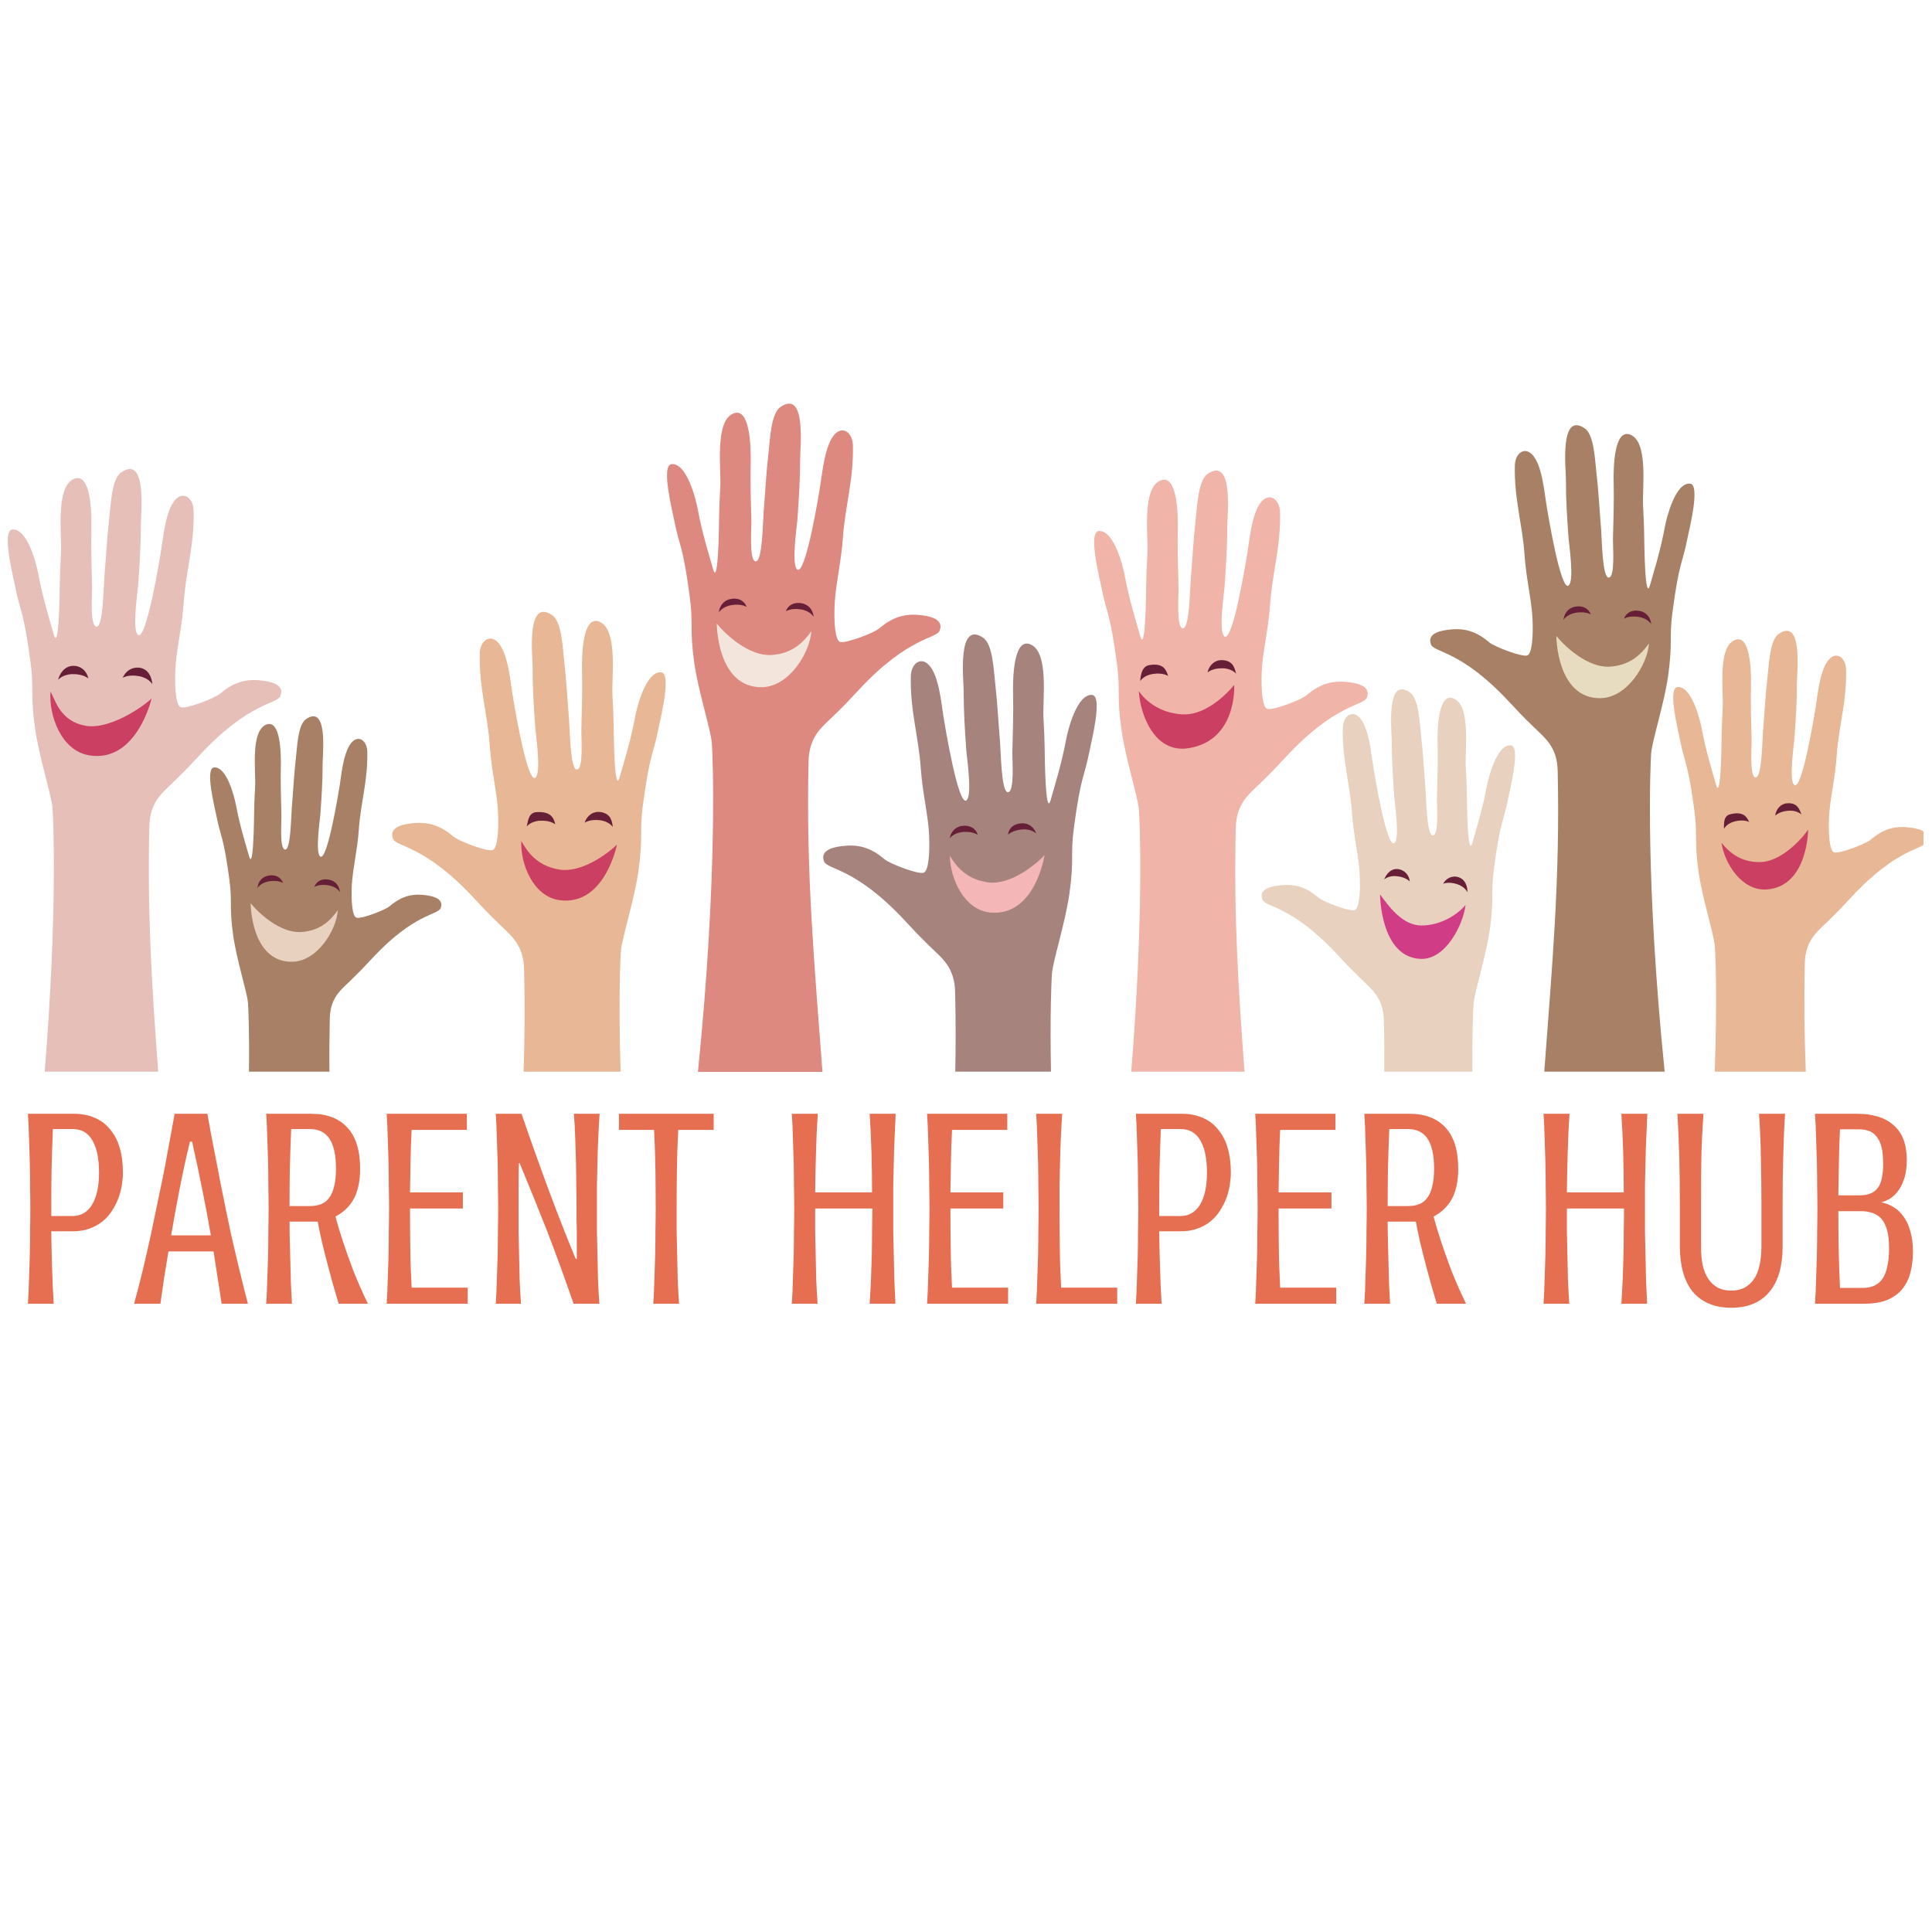 <svg xmlns="http://www.w3.org/2000/svg" xmlns:xlink="http://www.w3.org/1999/xlink" width="150" zoomAndPan="magnify" viewBox="0 0 112.5 112.5" height="150" preserveAspectRatio="xMidYMid meet" version="1.0"><defs><g/><clipPath id="a0108d8aaf"><path d="M 12 41 L 26 41 L 26 62.402 L 12 62.402 Z M 12 41 " clip-rule="nonzero"/></clipPath><clipPath id="bf4ff9673e"><path d="M 22 35 L 39 35 L 39 62.402 L 22 62.402 Z M 22 35 " clip-rule="nonzero"/></clipPath><clipPath id="6b76e296e0"><path d="M 47 36 L 64 36 L 64 62.402 L 47 62.402 Z M 47 36 " clip-rule="nonzero"/></clipPath><clipPath id="070ce2d8f2"><path d="M 73 40 L 89 40 L 89 62.402 L 73 62.402 Z M 73 40 " clip-rule="nonzero"/></clipPath><clipPath id="6d12f76413"><path d="M 97 36 L 112.004 36 L 112.004 62.402 L 97 62.402 Z M 97 36 " clip-rule="nonzero"/></clipPath><clipPath id="942bb44bde"><path d="M 0 27 L 17 27 L 17 62.402 L 0 62.402 Z M 0 27 " clip-rule="nonzero"/></clipPath><clipPath id="4e97c9fb2c"><path d="M 38 23 L 55 23 L 55 62.402 L 38 62.402 Z M 38 23 " clip-rule="nonzero"/></clipPath><clipPath id="0ea4fb810e"><path d="M 63 27 L 80 27 L 80 62.402 L 63 62.402 Z M 63 27 " clip-rule="nonzero"/></clipPath><clipPath id="890fd4cc8f"><path d="M 83 24 L 99 24 L 99 62.402 L 83 62.402 Z M 83 24 " clip-rule="nonzero"/></clipPath></defs><g clip-path="url(#a0108d8aaf)"><path fill="#a78066" d="M 13.359 51.234 C 13.539 52.598 13.336 52.746 13.578 54.461 C 13.773 55.879 14.391 57.773 14.441 58.406 C 14.461 58.684 14.527 60.066 14.496 62.418 L 19.184 62.418 C 19.172 61.414 19.18 60.383 19.203 59.316 C 19.23 58.098 19.828 57.664 20.43 57.078 C 20.98 56.543 21.141 56.375 21.66 55.816 C 24.141 53.141 25.504 53.309 25.664 52.867 C 25.879 52.266 25.055 52.156 24.66 52.113 C 23.852 52.031 23.27 52.273 22.676 52.777 C 22.422 52.996 21.027 53.527 20.758 53.438 C 20.512 53.359 20.445 52.508 20.484 51.578 C 20.527 50.648 20.809 49.523 20.895 48.301 C 21 46.742 21.43 45.441 21.387 43.754 C 21.367 43.051 20.75 42.688 20.324 43.449 C 19.996 44.035 19.898 44.938 19.789 45.684 C 19.711 46.188 19.051 50.211 18.641 49.871 C 18.348 49.621 18.633 47.746 18.656 47.402 C 18.727 46.383 18.785 45.52 18.785 44.496 C 18.785 43.918 19.117 40.996 17.824 41.871 C 17.344 42.195 17.309 43.469 17.223 44.207 C 17.117 45.141 17.094 45.781 16.992 47.027 C 16.949 47.555 16.934 49.465 16.609 49.473 C 16.266 49.477 16.395 47.852 16.387 47.535 C 16.363 46.52 16.332 45.543 16.352 44.672 C 16.375 43.816 16.32 41.887 15.52 42.188 C 14.562 42.547 14.91 44.938 14.855 45.82 C 14.781 47.082 14.805 47.637 14.77 48.574 C 14.746 49.141 14.684 50.504 14.5 49.848 C 14.34 49.277 13.961 48.078 13.746 46.906 C 13.648 46.383 13.203 44.637 12.469 44.688 C 11.914 44.723 12.512 47.039 12.605 47.523 C 12.832 48.707 13.016 48.641 13.359 51.234 Z M 13.359 51.234 " fill-opacity="1" fill-rule="nonzero"/></g><g clip-path="url(#bf4ff9673e)"><path fill="#e8b795" d="M 27.613 52.312 C 28.23 52.977 28.418 53.176 29.066 53.805 C 29.781 54.5 30.484 55.012 30.52 56.453 C 30.57 58.543 30.551 60.508 30.488 62.418 L 36.137 62.418 C 36.008 58.234 36.121 55.789 36.156 55.379 C 36.215 54.629 36.941 52.391 37.176 50.711 C 37.461 48.68 37.223 48.508 37.434 46.895 C 37.84 43.824 38.055 43.902 38.324 42.504 C 38.434 41.934 39.145 39.188 38.488 39.148 C 37.617 39.09 37.09 41.152 36.977 41.773 C 36.723 43.16 36.273 44.578 36.086 45.25 C 35.867 46.031 35.789 44.418 35.766 43.75 C 35.723 42.641 35.75 41.98 35.664 40.488 C 35.602 39.445 36.012 36.617 34.879 36.191 C 33.93 35.84 33.867 38.117 33.891 39.129 C 33.918 40.164 33.879 41.316 33.852 42.52 C 33.84 42.891 33.992 44.816 33.59 44.809 C 33.203 44.805 33.188 42.543 33.137 41.918 C 33.016 40.441 32.988 39.688 32.859 38.582 C 32.762 37.707 32.719 36.203 32.152 35.82 C 30.621 34.781 31.016 38.238 31.016 38.922 C 31.012 40.133 31.086 41.152 31.168 42.363 C 31.195 42.77 31.531 44.988 31.184 45.281 C 30.699 45.684 29.918 40.922 29.828 40.324 C 29.695 39.445 29.582 38.379 29.195 37.684 C 28.691 36.785 27.961 37.211 27.938 38.047 C 27.887 40.039 28.395 41.578 28.52 43.426 C 28.617 44.867 28.953 46.199 29 47.297 C 29.051 48.398 28.969 49.406 28.684 49.5 C 28.363 49.605 26.715 48.977 26.41 48.719 C 25.711 48.125 25.02 47.836 24.062 47.934 C 23.598 47.98 22.621 48.113 22.879 48.824 C 23.066 49.348 24.68 49.148 27.613 52.312 Z M 27.613 52.312 " fill-opacity="1" fill-rule="nonzero"/></g><g clip-path="url(#6b76e296e0)"><path fill="#a6837d" d="M 52.711 53.629 C 53.328 54.293 53.516 54.496 54.164 55.125 C 54.879 55.82 55.586 56.332 55.617 57.77 C 55.656 59.387 55.656 60.922 55.625 62.418 L 61.199 62.418 C 61.133 59.039 61.227 57.062 61.254 56.699 C 61.312 55.945 62.039 53.707 62.273 52.027 C 62.559 50 62.32 49.824 62.531 48.215 C 62.938 45.141 63.152 45.223 63.422 43.82 C 63.531 43.25 64.242 40.508 63.586 40.465 C 62.715 40.41 62.188 42.473 62.074 43.094 C 61.82 44.477 61.371 45.895 61.184 46.57 C 60.965 47.352 60.891 45.738 60.863 45.066 C 60.82 43.957 60.852 43.297 60.762 41.809 C 60.699 40.762 61.109 37.934 59.977 37.512 C 59.031 37.156 58.965 39.438 58.992 40.449 C 59.016 41.48 58.98 42.633 58.949 43.84 C 58.941 44.211 59.09 46.137 58.688 46.129 C 58.305 46.121 58.285 43.859 58.234 43.238 C 58.113 41.762 58.086 41.008 57.961 39.902 C 57.859 39.027 57.816 37.523 57.25 37.137 C 55.719 36.102 56.113 39.559 56.113 40.238 C 56.113 41.449 56.184 42.473 56.266 43.68 C 56.293 44.086 56.633 46.305 56.281 46.598 C 55.801 47.004 55.02 42.242 54.926 41.645 C 54.793 40.762 54.68 39.695 54.293 39.004 C 53.789 38.105 53.059 38.531 53.039 39.367 C 52.984 41.359 53.492 42.898 53.617 44.742 C 53.719 46.188 54.055 47.52 54.102 48.617 C 54.148 49.719 54.07 50.723 53.781 50.82 C 53.465 50.926 51.812 50.297 51.508 50.035 C 50.809 49.441 50.121 49.156 49.16 49.254 C 48.699 49.301 47.719 49.43 47.977 50.145 C 48.168 50.668 49.777 50.465 52.711 53.629 Z M 52.711 53.629 " fill-opacity="1" fill-rule="nonzero"/></g><g clip-path="url(#070ce2d8f2)"><path fill="#e9d1c0" d="M 77.891 55.602 C 78.461 56.215 78.633 56.402 79.238 56.984 C 79.898 57.629 80.551 58.105 80.582 59.438 C 80.609 60.461 80.613 61.449 80.605 62.418 L 85.738 62.418 C 85.719 60.094 85.785 58.73 85.805 58.445 C 85.859 57.746 86.535 55.672 86.754 54.117 C 87.016 52.234 86.797 52.074 86.992 50.582 C 87.367 47.734 87.566 47.809 87.816 46.512 C 87.918 45.98 88.574 43.438 87.969 43.398 C 87.16 43.348 86.672 45.262 86.566 45.836 C 86.332 47.117 85.914 48.434 85.742 49.059 C 85.539 49.781 85.469 48.285 85.445 47.664 C 85.406 46.637 85.434 46.027 85.352 44.645 C 85.293 43.676 85.672 41.055 84.625 40.664 C 83.746 40.332 83.688 42.445 83.711 43.387 C 83.734 44.344 83.699 45.41 83.672 46.527 C 83.664 46.871 83.805 48.656 83.43 48.648 C 83.074 48.645 83.055 46.547 83.008 45.969 C 82.898 44.602 82.871 43.902 82.754 42.879 C 82.66 42.066 82.621 40.672 82.094 40.316 C 80.68 39.355 81.043 42.559 81.043 43.191 C 81.039 44.312 81.109 45.262 81.184 46.379 C 81.211 46.758 81.523 48.812 81.199 49.086 C 80.75 49.461 80.027 45.047 79.945 44.492 C 79.82 43.676 79.715 42.688 79.355 42.047 C 78.891 41.211 78.211 41.605 78.191 42.379 C 78.145 44.227 78.613 45.652 78.73 47.363 C 78.82 48.703 79.133 49.938 79.176 50.953 C 79.223 51.977 79.148 52.906 78.883 52.996 C 78.586 53.094 77.059 52.512 76.777 52.273 C 76.125 51.719 75.488 51.453 74.598 51.547 C 74.168 51.59 73.262 51.711 73.504 52.371 C 73.676 52.855 75.168 52.668 77.891 55.602 Z M 77.891 55.602 " fill-opacity="1" fill-rule="nonzero"/></g><g clip-path="url(#6d12f76413)"><path fill="#e8b795" d="M 98.664 47.211 C 98.863 48.707 98.641 48.867 98.906 50.754 C 99.125 52.316 99.801 54.398 99.855 55.098 C 99.887 55.504 100.004 58.055 99.848 62.418 L 105.152 62.418 C 105.07 60.395 105.043 58.324 105.094 56.098 C 105.125 54.758 105.781 54.281 106.445 53.637 C 107.051 53.047 107.223 52.863 107.797 52.246 C 110.527 49.305 112.023 49.488 112.199 49.004 C 112.438 48.34 111.531 48.219 111.098 48.176 C 110.207 48.082 109.566 48.352 108.914 48.906 C 108.633 49.145 107.098 49.73 106.801 49.633 C 106.535 49.543 106.461 48.609 106.504 47.586 C 106.551 46.562 106.863 45.324 106.953 43.98 C 107.07 42.266 107.543 40.836 107.496 38.98 C 107.473 38.203 106.793 37.809 106.328 38.645 C 105.969 39.289 105.859 40.281 105.738 41.102 C 105.652 41.656 104.926 46.082 104.477 45.707 C 104.152 45.434 104.465 43.371 104.492 42.992 C 104.566 41.871 104.637 40.922 104.633 39.793 C 104.633 39.16 105 35.945 103.578 36.91 C 103.051 37.266 103.012 38.668 102.918 39.48 C 102.797 40.508 102.773 41.207 102.66 42.582 C 102.613 43.16 102.598 45.262 102.238 45.27 C 101.863 45.277 102.004 43.488 101.996 43.141 C 101.969 42.02 101.934 40.949 101.957 39.988 C 101.98 39.047 101.922 36.93 101.043 37.258 C 99.988 37.652 100.371 40.281 100.312 41.254 C 100.23 42.637 100.258 43.25 100.219 44.281 C 100.195 44.906 100.125 46.406 99.922 45.68 C 99.746 45.055 99.328 43.734 99.094 42.445 C 98.988 41.871 98.496 39.953 97.688 40.004 C 97.078 40.043 97.734 42.594 97.836 43.125 C 98.09 44.43 98.289 44.352 98.664 47.211 Z M 98.664 47.211 " fill-opacity="1" fill-rule="nonzero"/></g><g clip-path="url(#942bb44bde)"><path fill="#e6bfb9" d="M 1.781 38.578 C 1.992 40.188 1.754 40.363 2.039 42.395 C 2.273 44.074 3 46.312 3.059 47.062 C 3.109 47.695 3.352 53.184 2.602 62.418 L 9.215 62.418 C 8.855 57.672 8.574 53.301 8.695 48.137 C 8.727 46.695 9.434 46.184 10.148 45.488 C 10.797 44.859 10.984 44.66 11.602 43.996 C 14.535 40.832 16.145 41.031 16.336 40.508 C 16.594 39.797 15.613 39.664 15.152 39.617 C 14.191 39.52 13.504 39.809 12.805 40.402 C 12.5 40.66 10.852 41.293 10.531 41.184 C 10.242 41.09 10.164 40.082 10.211 38.98 C 10.262 37.883 10.594 36.551 10.695 35.109 C 10.82 33.262 11.328 31.723 11.273 29.73 C 11.254 28.895 10.523 28.469 10.02 29.367 C 9.633 30.062 9.52 31.129 9.387 32.008 C 9.293 32.605 8.512 37.371 8.031 36.965 C 7.68 36.672 8.02 34.453 8.047 34.047 C 8.129 32.836 8.199 31.816 8.199 30.605 C 8.195 29.922 8.594 26.469 7.062 27.504 C 6.496 27.887 6.453 29.391 6.352 30.266 C 6.227 31.371 6.199 32.125 6.078 33.602 C 6.027 34.227 6.008 36.488 5.625 36.492 C 5.219 36.5 5.371 34.574 5.363 34.203 C 5.332 33 5.297 31.848 5.32 30.812 C 5.348 29.801 5.281 27.523 4.336 27.875 C 3.203 28.301 3.613 31.129 3.551 32.176 C 3.461 33.664 3.492 34.324 3.449 35.434 C 3.422 36.102 3.348 37.715 3.129 36.938 C 2.941 36.262 2.492 34.844 2.238 33.457 C 2.125 32.84 1.598 30.773 0.727 30.832 C 0.07 30.871 0.781 33.617 0.891 34.188 C 1.16 35.59 1.375 35.508 1.781 38.578 Z M 1.781 38.578 " fill-opacity="1" fill-rule="nonzero"/></g><g clip-path="url(#4e97c9fb2c)"><path fill="#dd8980" d="M 40.168 34.773 C 40.379 36.383 40.145 36.559 40.426 38.586 C 40.664 40.266 41.391 42.504 41.449 43.258 C 41.504 43.973 41.809 50.895 40.641 62.414 L 47.891 62.414 C 47.422 56.094 46.93 50.84 47.082 44.332 C 47.117 42.891 47.82 42.379 48.535 41.684 C 49.188 41.055 49.375 40.852 49.988 40.191 C 52.926 37.023 54.535 37.227 54.723 36.703 C 54.98 35.992 54.004 35.859 53.539 35.812 C 52.582 35.715 51.891 36 51.191 36.598 C 50.887 36.855 49.238 37.484 48.918 37.379 C 48.633 37.285 48.551 36.277 48.602 35.176 C 48.648 34.078 48.984 32.746 49.082 31.305 C 49.211 29.457 49.715 27.918 49.664 25.926 C 49.641 25.09 48.91 24.664 48.41 25.562 C 48.023 26.258 47.906 27.32 47.773 28.203 C 47.684 28.801 46.902 33.562 46.418 33.156 C 46.07 32.863 46.406 30.645 46.434 30.238 C 46.516 29.031 46.59 28.012 46.59 26.801 C 46.586 26.117 46.98 22.66 45.453 23.695 C 44.883 24.082 44.84 25.586 44.742 26.461 C 44.613 27.566 44.586 28.32 44.469 29.797 C 44.418 30.418 44.398 32.68 44.012 32.688 C 43.609 32.695 43.762 30.77 43.754 30.398 C 43.723 29.191 43.684 28.043 43.711 27.008 C 43.734 25.996 43.672 23.715 42.723 24.07 C 41.594 24.492 42.004 27.324 41.941 28.367 C 41.852 29.859 41.883 30.52 41.84 31.625 C 41.812 32.297 41.738 33.91 41.52 33.129 C 41.328 32.457 40.883 31.035 40.629 29.652 C 40.516 29.031 39.984 26.969 39.117 27.023 C 38.461 27.066 39.168 29.809 39.277 30.379 C 39.547 31.781 39.766 31.703 40.168 34.773 Z M 40.168 34.773 " fill-opacity="1" fill-rule="nonzero"/></g><g clip-path="url(#0ea4fb810e)"><path fill="#f0b4a9" d="M 65.043 38.672 C 65.254 40.281 65.016 40.457 65.301 42.484 C 65.535 44.164 66.262 46.402 66.32 47.156 C 66.371 47.785 66.613 53.238 65.871 62.418 L 72.469 62.418 C 72.117 57.711 71.836 53.359 71.957 48.23 C 71.988 46.789 72.695 46.277 73.41 45.582 C 74.059 44.953 74.246 44.75 74.863 44.09 C 77.797 40.922 79.406 41.125 79.598 40.602 C 79.855 39.891 78.879 39.758 78.414 39.711 C 77.453 39.613 76.766 39.898 76.066 40.496 C 75.762 40.754 74.113 41.383 73.793 41.277 C 73.504 41.184 73.426 40.176 73.473 39.074 C 73.523 37.977 73.855 36.645 73.957 35.203 C 74.082 33.355 74.59 31.816 74.535 29.824 C 74.516 28.988 73.785 28.562 73.281 29.461 C 72.895 30.156 72.781 31.219 72.648 32.102 C 72.559 32.699 71.777 37.461 71.293 37.055 C 70.941 36.762 71.281 34.543 71.309 34.137 C 71.391 32.93 71.465 31.91 71.461 30.699 C 71.461 30.016 71.855 26.559 70.324 27.594 C 69.758 27.98 69.715 29.484 69.613 30.359 C 69.488 31.465 69.461 32.219 69.34 33.695 C 69.289 34.316 69.27 36.578 68.887 36.586 C 68.484 36.594 68.633 34.668 68.625 34.297 C 68.598 33.09 68.559 31.941 68.582 30.906 C 68.609 29.895 68.543 27.613 67.598 27.969 C 66.465 28.391 66.875 31.223 66.812 32.266 C 66.723 33.758 66.754 34.418 66.711 35.523 C 66.688 36.195 66.609 37.809 66.391 37.027 C 66.203 36.355 65.754 34.934 65.5 33.551 C 65.387 32.93 64.859 30.867 63.988 30.922 C 63.332 30.965 64.043 33.707 64.152 34.277 C 64.422 35.68 64.637 35.598 65.043 38.672 Z M 65.043 38.672 " fill-opacity="1" fill-rule="nonzero"/></g><g clip-path="url(#890fd4cc8f)"><path fill="#a78066" d="M 87.895 40.887 C 88.492 41.527 88.672 41.719 89.301 42.328 C 89.992 43 90.672 43.496 90.703 44.887 C 90.852 51.195 90.375 56.285 89.922 62.418 L 96.934 62.418 C 95.801 51.25 96.094 44.543 96.148 43.848 C 96.207 43.125 96.91 40.961 97.137 39.336 C 97.41 37.375 97.184 37.207 97.387 35.652 C 97.777 32.68 97.988 32.758 98.246 31.406 C 98.355 30.852 99.039 28.203 98.402 28.16 C 97.562 28.105 97.051 30.102 96.941 30.699 C 96.699 32.039 96.266 33.41 96.082 34.062 C 95.871 34.816 95.797 33.258 95.773 32.609 C 95.73 31.539 95.762 30.898 95.676 29.461 C 95.613 28.449 96.012 25.715 94.918 25.305 C 94 24.965 93.938 27.168 93.965 28.145 C 93.988 29.145 93.953 30.258 93.922 31.422 C 93.914 31.781 94.062 33.641 93.672 33.633 C 93.301 33.629 93.281 31.441 93.234 30.84 C 93.117 29.414 93.09 28.684 92.969 27.617 C 92.871 26.77 92.828 25.316 92.281 24.945 C 90.801 23.945 91.184 27.285 91.184 27.945 C 91.18 29.113 91.25 30.102 91.332 31.27 C 91.355 31.66 91.684 33.805 91.344 34.09 C 90.879 34.48 90.125 29.879 90.035 29.301 C 89.906 28.449 89.797 27.418 89.422 26.75 C 88.938 25.879 88.23 26.289 88.211 27.098 C 88.16 29.023 88.648 30.512 88.773 32.297 C 88.867 33.691 89.191 34.977 89.238 36.039 C 89.285 37.105 89.207 38.074 88.93 38.168 C 88.621 38.27 87.027 37.66 86.734 37.414 C 86.055 36.836 85.391 36.559 84.465 36.656 C 84.016 36.699 83.07 36.828 83.32 37.516 C 83.504 38.02 85.059 37.828 87.895 40.887 Z M 87.895 40.887 " fill-opacity="1" fill-rule="nonzero"/></g><path fill="#661f37" d="M 19.125 51.551 C 18.562 51.457 18.301 51.656 18.301 51.648 C 18.422 51.312 18.75 51.141 19.16 51.223 C 19.574 51.301 19.762 51.625 19.793 51.941 C 19.793 51.945 19.621 51.637 19.125 51.551 Z M 19.125 51.551 " fill-opacity="1" fill-rule="nonzero"/><path fill="#661f37" d="M 15.66 51.32 C 16.223 51.227 16.484 51.422 16.48 51.418 C 16.363 51.082 16.035 50.906 15.621 50.988 C 15.211 51.07 15.02 51.395 14.992 51.711 C 14.992 51.715 15.16 51.406 15.66 51.32 Z M 15.66 51.32 " fill-opacity="1" fill-rule="nonzero"/><path fill="#e9d1c0" d="M 16.996 56.004 C 18.469 55.996 19.59 54.172 19.672 53 C 19.328 53.473 18.738 54.215 17.496 54.273 C 16.355 54.328 15.117 53.242 14.594 52.59 C 14.594 52.59 14.598 56.012 16.996 56.004 Z M 16.996 56.004 " fill-opacity="1" fill-rule="nonzero"/><path fill="#661f37" d="M 81.332 51.02 C 81.895 51.078 82.09 51.336 82.09 51.328 C 82.066 50.977 81.789 50.637 81.379 50.605 C 80.965 50.574 80.711 50.922 80.598 51.215 C 80.594 51.219 80.84 50.969 81.332 51.02 Z M 81.332 51.02 " fill-opacity="1" fill-rule="nonzero"/><path fill="#661f37" d="M 84.848 51.484 C 84.312 51.312 84.027 51.469 84.031 51.465 C 84.195 51.152 84.559 50.949 84.949 51.086 C 85.34 51.223 85.461 51.645 85.445 51.957 C 85.445 51.961 85.32 51.637 84.848 51.484 Z M 84.848 51.484 " fill-opacity="1" fill-rule="nonzero"/><path fill="#d03d86" d="M 82.727 55.836 C 84.176 55.895 85.207 53.844 85.34 52.691 C 84.98 53.145 84.004 53.887 82.781 53.891 C 81.652 53.898 80.844 52.742 80.359 52.078 C 80.359 52.078 80.367 55.746 82.727 55.836 Z M 82.727 55.836 " fill-opacity="1" fill-rule="nonzero"/><path fill="#661f37" d="M 71.191 38.914 C 70.57 38.902 70.316 39.164 70.316 39.156 C 70.391 38.77 70.715 38.418 71.172 38.438 C 71.797 38.469 71.891 38.887 71.977 39.227 C 71.977 39.23 71.742 38.926 71.191 38.914 Z M 71.191 38.914 " fill-opacity="1" fill-rule="nonzero"/><path fill="#661f37" d="M 67.125 39.246 C 67.742 39.148 68.027 39.371 68.023 39.363 C 67.898 38.992 67.75 38.598 66.934 38.727 C 66.48 38.801 66.426 39.316 66.391 39.66 C 66.391 39.664 66.582 39.328 67.125 39.246 Z M 67.125 39.246 " fill-opacity="1" fill-rule="nonzero"/><path fill="#cb4062" d="M 69.215 43.566 C 67.18 43.891 66.387 41.531 66.312 40.25 C 66.684 40.773 67.484 41.512 68.836 41.598 C 70.082 41.676 71.285 40.59 71.867 39.887 C 71.867 39.887 72.062 43.109 69.215 43.566 Z M 69.215 43.566 " fill-opacity="1" fill-rule="nonzero"/><path fill="#661f37" d="M 59.535 48.297 C 58.918 48.344 58.695 48.617 58.695 48.609 C 58.734 48.227 59.031 47.961 59.484 47.941 C 59.938 47.918 60.223 48.207 60.336 48.535 C 60.336 48.539 60.078 48.258 59.535 48.297 Z M 59.535 48.297 " fill-opacity="1" fill-rule="nonzero"/><path fill="#661f37" d="M 56.055 48.449 C 56.668 48.391 56.938 48.625 56.934 48.617 C 56.832 48.246 56.492 48.035 56.039 48.09 C 55.59 48.145 55.359 48.48 55.301 48.816 C 55.301 48.824 55.512 48.5 56.055 48.449 Z M 56.055 48.449 " fill-opacity="1" fill-rule="nonzero"/><path fill="#f4b6b7" d="M 57.711 53.141 C 56.121 53.02 55.316 51.105 55.312 49.836 C 55.648 50.375 56.23 51.219 57.562 51.383 C 58.789 51.531 60.207 50.453 60.824 49.793 C 60.824 49.793 60.293 53.336 57.711 53.141 Z M 57.711 53.141 " fill-opacity="1" fill-rule="nonzero"/><path fill="#661f37" d="M 46.652 35.488 C 46.043 35.387 45.758 35.602 45.758 35.594 C 45.891 35.23 46.246 35.043 46.691 35.129 C 47.137 35.219 47.344 35.57 47.379 35.914 C 47.379 35.918 47.191 35.582 46.652 35.488 Z M 46.652 35.488 " fill-opacity="1" fill-rule="nonzero"/><path fill="#661f37" d="M 42.586 35.238 C 43.195 35.133 43.48 35.348 43.48 35.344 C 43.348 34.977 42.992 34.789 42.547 34.879 C 42.102 34.965 41.895 35.316 41.859 35.66 C 41.859 35.664 42.047 35.328 42.586 35.238 Z M 42.586 35.238 " fill-opacity="1" fill-rule="nonzero"/><path fill="#f3e5db" d="M 44.34 40.016 C 45.941 40.008 47.156 38.027 47.246 36.754 C 46.875 37.27 46.23 38.074 44.887 38.141 C 43.648 38.199 42.305 37.02 41.738 36.312 C 41.738 36.312 41.738 40.023 44.34 40.016 Z M 44.34 40.016 " fill-opacity="1" fill-rule="nonzero"/><path fill="#661f37" d="M 104.152 47.207 C 103.582 47.246 103.371 47.504 103.371 47.496 C 103.41 47.137 103.676 46.789 104.098 46.773 C 104.668 46.75 104.789 47.129 104.895 47.43 C 104.895 47.434 104.656 47.172 104.152 47.207 Z M 104.152 47.207 " fill-opacity="1" fill-rule="nonzero"/><path fill="#661f37" d="M 101.023 47.828 C 101.578 47.691 101.855 47.871 101.852 47.867 C 101.711 47.539 101.488 47.23 100.754 47.414 C 100.348 47.516 100.391 47.945 100.383 48.266 C 100.383 48.27 100.531 47.949 101.023 47.828 Z M 101.023 47.828 " fill-opacity="1" fill-rule="nonzero"/><path fill="#cb4062" d="M 102.875 51.793 C 101.402 51.891 100.41 50.242 100.242 49.078 C 100.621 49.527 101.266 50.227 102.508 50.199 C 103.652 50.172 104.812 48.996 105.289 48.309 C 105.289 48.309 105.273 51.629 102.875 51.793 Z M 102.875 51.793 " fill-opacity="1" fill-rule="nonzero"/><path fill="#661f37" d="M 8.105 39.375 C 7.457 39.25 7.148 39.473 7.148 39.469 C 7.297 39.078 7.723 38.793 8.195 38.895 C 8.672 39 8.844 39.477 8.871 39.844 C 8.871 39.848 8.68 39.484 8.105 39.375 Z M 8.105 39.375 " fill-opacity="1" fill-rule="nonzero"/><path fill="#661f37" d="M 4.219 39.254 C 4.879 39.242 5.145 39.516 5.145 39.508 C 5.066 39.102 4.723 38.75 4.238 38.773 C 3.75 38.793 3.473 39.227 3.383 39.586 C 3.383 39.59 3.633 39.266 4.219 39.254 Z M 4.219 39.254 " fill-opacity="1" fill-rule="nonzero"/><path fill="#cb4062" d="M 5.223 43.988 C 3.535 43.727 2.836 41.617 2.941 40.262 C 3.254 40.863 3.535 41.973 4.941 42.254 C 6.242 42.516 8.117 41.328 8.828 40.672 C 8.828 40.672 7.965 44.414 5.223 43.988 Z M 5.223 43.988 " fill-opacity="1" fill-rule="nonzero"/><path fill="#661f37" d="M 34.934 47.762 C 34.312 47.688 34.035 47.918 34.039 47.91 C 34.152 47.539 34.508 47.219 34.965 47.285 C 35.582 47.379 35.633 47.809 35.684 48.156 C 35.684 48.16 35.48 47.828 34.934 47.762 Z M 34.934 47.762 " fill-opacity="1" fill-rule="nonzero"/><path fill="#661f37" d="M 31.449 47.789 C 32.074 47.758 32.336 48.008 32.332 48 C 32.246 47.617 32.07 47.242 31.246 47.289 C 30.789 47.312 30.746 47.785 30.672 48.125 C 30.672 48.129 30.898 47.816 31.449 47.789 Z M 31.449 47.789 " fill-opacity="1" fill-rule="nonzero"/><path fill="#cb4062" d="M 32.621 52.422 C 31.02 52.227 30.293 50.254 30.355 48.969 C 30.668 49.527 31.215 50.41 32.555 50.633 C 33.789 50.84 35.273 49.816 35.926 49.18 C 35.926 49.18 35.227 52.738 32.621 52.422 Z M 32.621 52.422 " fill-opacity="1" fill-rule="nonzero"/><path fill="#661f37" d="M 95.438 35.926 C 94.84 35.824 94.559 36.035 94.562 36.027 C 94.691 35.672 95.039 35.488 95.477 35.574 C 95.914 35.66 96.117 36.004 96.148 36.34 C 96.148 36.344 95.965 36.016 95.438 35.926 Z M 95.438 35.926 " fill-opacity="1" fill-rule="nonzero"/><path fill="#661f37" d="M 91.754 35.68 C 92.352 35.578 92.633 35.789 92.629 35.781 C 92.504 35.422 92.152 35.242 91.715 35.328 C 91.277 35.414 91.078 35.758 91.043 36.094 C 91.043 36.098 91.227 35.77 91.754 35.68 Z M 91.754 35.68 " fill-opacity="1" fill-rule="nonzero"/><path fill="#e7dbc0" d="M 93.176 40.656 C 94.738 40.648 95.93 38.707 96.02 37.465 C 95.656 37.969 95.023 38.754 93.707 38.82 C 92.496 38.879 91.18 37.723 90.625 37.027 C 90.625 37.027 90.629 40.664 93.176 40.656 Z M 93.176 40.656 " fill-opacity="1" fill-rule="nonzero"/><g fill="#e76f51" fill-opacity="1"><g transform="translate(0.814, 75.917)"><g><path d="M 3.5 -11.062 C 3.945 -11.062 4.348 -10.984 4.703 -10.828 C 5.055 -10.68 5.352 -10.457 5.594 -10.156 C 5.844 -9.863 6.031 -9.504 6.156 -9.078 C 6.281 -8.66 6.344 -8.18 6.344 -7.641 C 6.344 -7.41 6.32 -7.164 6.281 -6.906 C 6.238 -6.645 6.172 -6.391 6.078 -6.141 C 5.984 -5.891 5.859 -5.645 5.703 -5.406 C 5.555 -5.176 5.375 -4.973 5.156 -4.797 C 4.938 -4.617 4.68 -4.477 4.391 -4.375 C 4.109 -4.27 3.785 -4.219 3.422 -4.219 L 2.172 -4.219 C 2.18 -3.531 2.195 -2.828 2.219 -2.109 C 2.238 -1.391 2.27 -0.688 2.312 0 L 0.812 0 C 0.844 -0.457 0.863 -0.926 0.875 -1.406 C 0.895 -1.883 0.91 -2.359 0.922 -2.828 C 0.93 -3.305 0.938 -3.773 0.938 -4.234 C 0.945 -4.691 0.953 -5.129 0.953 -5.547 C 0.953 -5.953 0.945 -6.383 0.938 -6.844 C 0.938 -7.301 0.93 -7.766 0.922 -8.234 C 0.91 -8.711 0.895 -9.191 0.875 -9.672 C 0.863 -10.148 0.844 -10.613 0.812 -11.062 Z M 2.266 -10.172 C 2.234 -9.367 2.207 -8.57 2.188 -7.781 C 2.176 -6.988 2.172 -6.242 2.172 -5.547 L 2.172 -5.109 L 3.422 -5.109 C 3.898 -5.109 4.273 -5.328 4.547 -5.766 C 4.816 -6.211 4.953 -6.836 4.953 -7.641 C 4.953 -8.461 4.82 -9.086 4.562 -9.516 C 4.312 -9.953 3.93 -10.172 3.422 -10.172 Z M 2.266 -10.172 "/></g></g></g><g fill="#e76f51" fill-opacity="1"><g transform="translate(7.763, 75.917)"><g><path d="M 5.141 0 C 5.066 -0.52 4.988 -1.031 4.906 -1.531 C 4.832 -2.031 4.754 -2.535 4.672 -3.047 L 2.047 -3.047 C 1.961 -2.535 1.879 -2.031 1.797 -1.531 C 1.723 -1.031 1.648 -0.52 1.578 0 L 0.047 0 C 0.223 -0.645 0.395 -1.312 0.562 -2 C 0.727 -2.695 0.883 -3.383 1.031 -4.062 C 1.176 -4.75 1.316 -5.426 1.453 -6.094 C 1.598 -6.758 1.727 -7.395 1.844 -8 C 1.957 -8.602 2.062 -9.164 2.156 -9.688 C 2.25 -10.207 2.332 -10.664 2.406 -11.062 L 4.312 -11.062 C 4.383 -10.664 4.469 -10.207 4.562 -9.688 C 4.664 -9.164 4.773 -8.602 4.891 -8 C 5.004 -7.395 5.129 -6.758 5.266 -6.094 C 5.398 -5.426 5.539 -4.75 5.688 -4.062 C 5.844 -3.383 6.004 -2.695 6.172 -2 C 6.336 -1.312 6.504 -0.645 6.672 0 Z M 3.297 -9.438 C 3.078 -8.531 2.879 -7.625 2.703 -6.719 C 2.523 -5.812 2.359 -4.898 2.203 -3.984 L 4.516 -3.984 C 4.359 -4.898 4.188 -5.812 4 -6.719 C 3.82 -7.625 3.629 -8.531 3.422 -9.438 Z M 3.297 -9.438 "/></g></g></g><g fill="#e76f51" fill-opacity="1"><g transform="translate(14.689, 75.917)"><g><path d="M 3.438 -11.062 C 4.344 -11.062 5.039 -10.797 5.531 -10.266 C 6.031 -9.734 6.281 -8.93 6.281 -7.859 C 6.281 -7.16 6.16 -6.582 5.922 -6.125 C 5.68 -5.676 5.32 -5.328 4.844 -5.078 C 4.969 -4.617 5.117 -4.117 5.297 -3.578 C 5.453 -3.109 5.645 -2.566 5.875 -1.953 C 6.113 -1.348 6.398 -0.695 6.734 0 L 5.031 0 C 4.789 -0.801 4.594 -1.5 4.438 -2.094 C 4.281 -2.688 4.156 -3.18 4.062 -3.578 C 3.957 -4.047 3.875 -4.445 3.812 -4.781 L 2.172 -4.781 C 2.172 -4.406 2.176 -4.016 2.188 -3.609 C 2.195 -3.211 2.207 -2.812 2.219 -2.406 C 2.227 -2.008 2.238 -1.602 2.25 -1.188 C 2.27 -0.781 2.289 -0.383 2.312 0 L 0.812 0 C 0.844 -0.457 0.863 -0.926 0.875 -1.406 C 0.895 -1.883 0.91 -2.359 0.922 -2.828 C 0.93 -3.305 0.938 -3.773 0.938 -4.234 C 0.945 -4.691 0.953 -5.129 0.953 -5.547 C 0.953 -5.953 0.945 -6.383 0.938 -6.844 C 0.938 -7.301 0.93 -7.766 0.922 -8.234 C 0.91 -8.711 0.895 -9.191 0.875 -9.672 C 0.863 -10.148 0.844 -10.613 0.812 -11.062 Z M 2.266 -10.172 C 2.234 -9.398 2.207 -8.629 2.188 -7.859 C 2.176 -7.086 2.172 -6.363 2.172 -5.688 L 3.359 -5.688 C 3.598 -5.688 3.812 -5.723 4 -5.797 C 4.188 -5.867 4.344 -5.988 4.469 -6.156 C 4.602 -6.332 4.703 -6.555 4.766 -6.828 C 4.836 -7.109 4.875 -7.453 4.875 -7.859 C 4.875 -8.672 4.742 -9.258 4.484 -9.625 C 4.234 -9.988 3.859 -10.172 3.359 -10.172 Z M 2.266 -10.172 "/></g></g></g><g fill="#e76f51" fill-opacity="1"><g transform="translate(21.703, 75.917)"><g><path d="M 5.484 -11.062 L 5.484 -10.125 L 2.266 -10.125 C 2.234 -9.508 2.211 -8.895 2.203 -8.281 C 2.191 -7.664 2.18 -7.066 2.172 -6.484 L 5.25 -6.484 L 5.25 -5.547 L 2.172 -5.547 C 2.172 -4.848 2.176 -4.102 2.188 -3.312 C 2.195 -2.52 2.223 -1.727 2.266 -0.938 L 5.531 -0.938 L 5.531 0 L 0.812 0 C 0.844 -0.457 0.863 -0.926 0.875 -1.406 C 0.895 -1.883 0.91 -2.359 0.922 -2.828 C 0.93 -3.305 0.938 -3.773 0.938 -4.234 C 0.945 -4.691 0.953 -5.129 0.953 -5.547 C 0.953 -5.953 0.945 -6.383 0.938 -6.844 C 0.938 -7.301 0.93 -7.766 0.922 -8.234 C 0.91 -8.711 0.895 -9.191 0.875 -9.672 C 0.863 -10.148 0.844 -10.613 0.812 -11.062 Z M 5.484 -11.062 "/></g></g></g><g fill="#e76f51" fill-opacity="1"><g transform="translate(28.056, 75.917)"><g><path d="M 6.859 -11.062 C 6.828 -10.613 6.801 -10.148 6.781 -9.672 C 6.758 -9.191 6.742 -8.711 6.734 -8.234 C 6.723 -7.766 6.711 -7.301 6.703 -6.844 C 6.703 -6.383 6.703 -5.953 6.703 -5.547 C 6.703 -5.129 6.703 -4.691 6.703 -4.234 C 6.711 -3.773 6.723 -3.305 6.734 -2.828 C 6.742 -2.359 6.754 -1.883 6.766 -1.406 C 6.785 -0.926 6.812 -0.457 6.844 0 L 5.344 0 C 5.07 -0.789 4.805 -1.539 4.547 -2.25 C 4.285 -2.969 4.023 -3.66 3.766 -4.328 C 3.504 -4.992 3.242 -5.645 2.984 -6.281 C 2.723 -6.926 2.461 -7.562 2.203 -8.188 L 2.156 -8.188 C 2.145 -7.719 2.141 -7.258 2.141 -6.812 C 2.141 -6.375 2.141 -5.953 2.141 -5.547 C 2.141 -5.129 2.141 -4.691 2.141 -4.234 C 2.148 -3.773 2.16 -3.305 2.172 -2.828 C 2.18 -2.359 2.191 -1.883 2.203 -1.406 C 2.223 -0.926 2.25 -0.457 2.281 0 L 0.812 0 C 0.844 -0.457 0.863 -0.926 0.875 -1.406 C 0.895 -1.883 0.91 -2.359 0.922 -2.828 C 0.93 -3.305 0.938 -3.773 0.938 -4.234 C 0.945 -4.691 0.953 -5.129 0.953 -5.547 C 0.953 -5.953 0.945 -6.383 0.938 -6.844 C 0.938 -7.301 0.93 -7.766 0.922 -8.234 C 0.91 -8.711 0.895 -9.191 0.875 -9.672 C 0.863 -10.148 0.844 -10.613 0.812 -11.062 L 2.312 -11.062 C 2.852 -9.488 3.383 -8 3.906 -6.594 C 4.426 -5.195 4.945 -3.867 5.469 -2.609 L 5.531 -2.609 C 5.531 -2.848 5.531 -3.094 5.531 -3.344 C 5.531 -3.602 5.531 -3.859 5.531 -4.109 C 5.531 -4.367 5.523 -4.617 5.516 -4.859 C 5.516 -5.109 5.516 -5.336 5.516 -5.547 C 5.516 -5.953 5.508 -6.383 5.5 -6.844 C 5.5 -7.301 5.492 -7.766 5.484 -8.234 C 5.473 -8.711 5.457 -9.191 5.438 -9.672 C 5.426 -10.148 5.398 -10.613 5.359 -11.062 Z M 6.859 -11.062 "/></g></g></g><g fill="#e76f51" fill-opacity="1"><g transform="translate(35.916, 75.917)"><g><path d="M 0.125 -11.062 L 5.641 -11.062 L 5.641 -10.125 L 3.578 -10.125 C 3.535 -9.332 3.508 -8.539 3.5 -7.75 C 3.488 -6.969 3.484 -6.234 3.484 -5.547 C 3.484 -5.129 3.484 -4.691 3.484 -4.234 C 3.492 -3.773 3.504 -3.305 3.516 -2.828 C 3.523 -2.359 3.535 -1.883 3.547 -1.406 C 3.566 -0.926 3.594 -0.457 3.625 0 L 2.125 0 C 2.156 -0.457 2.176 -0.926 2.188 -1.406 C 2.207 -1.883 2.223 -2.359 2.234 -2.828 C 2.242 -3.305 2.25 -3.773 2.25 -4.234 C 2.258 -4.691 2.266 -5.129 2.266 -5.547 C 2.266 -6.234 2.258 -6.969 2.25 -7.75 C 2.238 -8.539 2.211 -9.332 2.172 -10.125 L 0.125 -10.125 Z M 0.125 -11.062 "/></g></g></g><g fill="#e76f51" fill-opacity="1"><g transform="translate(41.874, 75.917)"><g/></g></g><g fill="#e76f51" fill-opacity="1"><g transform="translate(45.295, 75.917)"><g><path d="M 6.859 -11.062 C 6.836 -10.613 6.816 -10.148 6.797 -9.672 C 6.773 -9.191 6.758 -8.711 6.75 -8.234 C 6.738 -7.766 6.727 -7.301 6.719 -6.844 C 6.719 -6.383 6.719 -5.953 6.719 -5.547 C 6.719 -5.129 6.719 -4.691 6.719 -4.234 C 6.727 -3.773 6.738 -3.305 6.75 -2.828 C 6.758 -2.359 6.77 -1.883 6.781 -1.406 C 6.801 -0.926 6.82 -0.457 6.844 0 L 5.344 0 C 5.375 -0.457 5.398 -0.926 5.422 -1.406 C 5.441 -1.883 5.457 -2.359 5.469 -2.828 C 5.477 -3.305 5.484 -3.773 5.484 -4.234 C 5.492 -4.691 5.5 -5.129 5.5 -5.547 L 2.172 -5.547 C 2.172 -5.129 2.172 -4.691 2.172 -4.234 C 2.18 -3.773 2.191 -3.305 2.203 -2.828 C 2.211 -2.359 2.223 -1.883 2.234 -1.406 C 2.254 -0.926 2.281 -0.457 2.312 0 L 0.812 0 C 0.844 -0.457 0.863 -0.926 0.875 -1.406 C 0.895 -1.883 0.91 -2.359 0.922 -2.828 C 0.93 -3.305 0.938 -3.773 0.938 -4.234 C 0.945 -4.691 0.953 -5.129 0.953 -5.547 C 0.953 -5.953 0.945 -6.383 0.938 -6.844 C 0.938 -7.301 0.93 -7.766 0.922 -8.234 C 0.91 -8.711 0.895 -9.191 0.875 -9.672 C 0.863 -10.148 0.844 -10.613 0.812 -11.062 L 2.328 -11.062 C 2.273 -10.312 2.238 -9.539 2.219 -8.75 C 2.195 -7.969 2.18 -7.211 2.172 -6.484 L 5.484 -6.484 C 5.484 -7.211 5.473 -7.969 5.453 -8.75 C 5.43 -9.539 5.395 -10.312 5.344 -11.062 Z M 6.859 -11.062 "/></g></g></g><g fill="#e76f51" fill-opacity="1"><g transform="translate(53.171, 75.917)"><g><path d="M 5.484 -11.062 L 5.484 -10.125 L 2.266 -10.125 C 2.234 -9.508 2.211 -8.895 2.203 -8.281 C 2.191 -7.664 2.18 -7.066 2.172 -6.484 L 5.25 -6.484 L 5.25 -5.547 L 2.172 -5.547 C 2.172 -4.848 2.176 -4.102 2.188 -3.312 C 2.195 -2.52 2.223 -1.727 2.266 -0.938 L 5.531 -0.938 L 5.531 0 L 0.812 0 C 0.844 -0.457 0.863 -0.926 0.875 -1.406 C 0.895 -1.883 0.91 -2.359 0.922 -2.828 C 0.93 -3.305 0.938 -3.773 0.938 -4.234 C 0.945 -4.691 0.953 -5.129 0.953 -5.547 C 0.953 -5.953 0.945 -6.383 0.938 -6.844 C 0.938 -7.301 0.93 -7.766 0.922 -8.234 C 0.91 -8.711 0.895 -9.191 0.875 -9.672 C 0.863 -10.148 0.844 -10.613 0.812 -11.062 Z M 5.484 -11.062 "/></g></g></g><g fill="#e76f51" fill-opacity="1"><g transform="translate(59.524, 75.917)"><g><path d="M 2.328 -11.062 C 2.297 -10.613 2.27 -10.148 2.25 -9.672 C 2.227 -9.191 2.211 -8.711 2.203 -8.234 C 2.191 -7.766 2.18 -7.301 2.172 -6.844 C 2.172 -6.383 2.172 -5.953 2.172 -5.547 C 2.172 -4.848 2.176 -4.102 2.188 -3.312 C 2.195 -2.52 2.223 -1.727 2.266 -0.938 L 5.531 -0.938 L 5.531 0 L 0.812 0 C 0.844 -0.457 0.863 -0.926 0.875 -1.406 C 0.895 -1.883 0.91 -2.359 0.922 -2.828 C 0.93 -3.305 0.938 -3.773 0.938 -4.234 C 0.945 -4.691 0.953 -5.129 0.953 -5.547 C 0.953 -5.953 0.945 -6.383 0.938 -6.844 C 0.938 -7.301 0.93 -7.766 0.922 -8.234 C 0.91 -8.711 0.895 -9.191 0.875 -9.672 C 0.863 -10.148 0.844 -10.613 0.812 -11.062 Z M 2.328 -11.062 "/></g></g></g><g fill="#e76f51" fill-opacity="1"><g transform="translate(65.329, 75.917)"><g><path d="M 3.5 -11.062 C 3.945 -11.062 4.348 -10.984 4.703 -10.828 C 5.055 -10.68 5.352 -10.457 5.594 -10.156 C 5.844 -9.863 6.031 -9.504 6.156 -9.078 C 6.281 -8.66 6.344 -8.18 6.344 -7.641 C 6.344 -7.41 6.32 -7.164 6.281 -6.906 C 6.238 -6.645 6.172 -6.391 6.078 -6.141 C 5.984 -5.891 5.859 -5.645 5.703 -5.406 C 5.555 -5.176 5.375 -4.973 5.156 -4.797 C 4.938 -4.617 4.68 -4.477 4.391 -4.375 C 4.109 -4.27 3.785 -4.219 3.422 -4.219 L 2.172 -4.219 C 2.18 -3.531 2.195 -2.828 2.219 -2.109 C 2.238 -1.391 2.27 -0.688 2.312 0 L 0.812 0 C 0.844 -0.457 0.863 -0.926 0.875 -1.406 C 0.895 -1.883 0.91 -2.359 0.922 -2.828 C 0.93 -3.305 0.938 -3.773 0.938 -4.234 C 0.945 -4.691 0.953 -5.129 0.953 -5.547 C 0.953 -5.953 0.945 -6.383 0.938 -6.844 C 0.938 -7.301 0.93 -7.766 0.922 -8.234 C 0.91 -8.711 0.895 -9.191 0.875 -9.672 C 0.863 -10.148 0.844 -10.613 0.812 -11.062 Z M 2.266 -10.172 C 2.234 -9.367 2.207 -8.57 2.188 -7.781 C 2.176 -6.988 2.172 -6.242 2.172 -5.547 L 2.172 -5.109 L 3.422 -5.109 C 3.898 -5.109 4.273 -5.328 4.547 -5.766 C 4.816 -6.211 4.953 -6.836 4.953 -7.641 C 4.953 -8.461 4.82 -9.086 4.562 -9.516 C 4.312 -9.953 3.93 -10.172 3.422 -10.172 Z M 2.266 -10.172 "/></g></g></g><g fill="#e76f51" fill-opacity="1"><g transform="translate(72.279, 75.917)"><g><path d="M 5.484 -11.062 L 5.484 -10.125 L 2.266 -10.125 C 2.234 -9.508 2.211 -8.895 2.203 -8.281 C 2.191 -7.664 2.18 -7.066 2.172 -6.484 L 5.25 -6.484 L 5.25 -5.547 L 2.172 -5.547 C 2.172 -4.848 2.176 -4.102 2.188 -3.312 C 2.195 -2.52 2.223 -1.727 2.266 -0.938 L 5.531 -0.938 L 5.531 0 L 0.812 0 C 0.844 -0.457 0.863 -0.926 0.875 -1.406 C 0.895 -1.883 0.91 -2.359 0.922 -2.828 C 0.93 -3.305 0.938 -3.773 0.938 -4.234 C 0.945 -4.691 0.953 -5.129 0.953 -5.547 C 0.953 -5.953 0.945 -6.383 0.938 -6.844 C 0.938 -7.301 0.93 -7.766 0.922 -8.234 C 0.91 -8.711 0.895 -9.191 0.875 -9.672 C 0.863 -10.148 0.844 -10.613 0.812 -11.062 Z M 5.484 -11.062 "/></g></g></g><g fill="#e76f51" fill-opacity="1"><g transform="translate(78.632, 75.917)"><g><path d="M 3.438 -11.062 C 4.344 -11.062 5.039 -10.797 5.531 -10.266 C 6.031 -9.734 6.281 -8.93 6.281 -7.859 C 6.281 -7.16 6.16 -6.582 5.922 -6.125 C 5.68 -5.676 5.32 -5.328 4.844 -5.078 C 4.969 -4.617 5.117 -4.117 5.297 -3.578 C 5.453 -3.109 5.645 -2.566 5.875 -1.953 C 6.113 -1.348 6.398 -0.695 6.734 0 L 5.031 0 C 4.789 -0.801 4.594 -1.5 4.438 -2.094 C 4.281 -2.688 4.156 -3.18 4.062 -3.578 C 3.957 -4.047 3.875 -4.445 3.812 -4.781 L 2.172 -4.781 C 2.172 -4.406 2.176 -4.016 2.188 -3.609 C 2.195 -3.211 2.207 -2.812 2.219 -2.406 C 2.227 -2.008 2.238 -1.602 2.25 -1.188 C 2.27 -0.781 2.289 -0.383 2.312 0 L 0.812 0 C 0.844 -0.457 0.863 -0.926 0.875 -1.406 C 0.895 -1.883 0.91 -2.359 0.922 -2.828 C 0.93 -3.305 0.938 -3.773 0.938 -4.234 C 0.945 -4.691 0.953 -5.129 0.953 -5.547 C 0.953 -5.953 0.945 -6.383 0.938 -6.844 C 0.938 -7.301 0.93 -7.766 0.922 -8.234 C 0.91 -8.711 0.895 -9.191 0.875 -9.672 C 0.863 -10.148 0.844 -10.613 0.812 -11.062 Z M 2.266 -10.172 C 2.234 -9.398 2.207 -8.629 2.188 -7.859 C 2.176 -7.086 2.172 -6.363 2.172 -5.688 L 3.359 -5.688 C 3.598 -5.688 3.812 -5.723 4 -5.797 C 4.188 -5.867 4.344 -5.988 4.469 -6.156 C 4.602 -6.332 4.703 -6.555 4.766 -6.828 C 4.836 -7.109 4.875 -7.453 4.875 -7.859 C 4.875 -8.672 4.742 -9.258 4.484 -9.625 C 4.234 -9.988 3.859 -10.172 3.359 -10.172 Z M 2.266 -10.172 "/></g></g></g><g fill="#e76f51" fill-opacity="1"><g transform="translate(85.646, 75.917)"><g/></g></g><g fill="#e76f51" fill-opacity="1"><g transform="translate(89.067, 75.917)"><g><path d="M 6.859 -11.062 C 6.836 -10.613 6.816 -10.148 6.797 -9.672 C 6.773 -9.191 6.758 -8.711 6.75 -8.234 C 6.738 -7.766 6.727 -7.301 6.719 -6.844 C 6.719 -6.383 6.719 -5.953 6.719 -5.547 C 6.719 -5.129 6.719 -4.691 6.719 -4.234 C 6.727 -3.773 6.738 -3.305 6.75 -2.828 C 6.758 -2.359 6.77 -1.883 6.781 -1.406 C 6.801 -0.926 6.82 -0.457 6.844 0 L 5.344 0 C 5.375 -0.457 5.398 -0.926 5.422 -1.406 C 5.441 -1.883 5.457 -2.359 5.469 -2.828 C 5.477 -3.305 5.484 -3.773 5.484 -4.234 C 5.492 -4.691 5.5 -5.129 5.5 -5.547 L 2.172 -5.547 C 2.172 -5.129 2.172 -4.691 2.172 -4.234 C 2.18 -3.773 2.191 -3.305 2.203 -2.828 C 2.211 -2.359 2.223 -1.883 2.234 -1.406 C 2.254 -0.926 2.281 -0.457 2.312 0 L 0.812 0 C 0.844 -0.457 0.863 -0.926 0.875 -1.406 C 0.895 -1.883 0.91 -2.359 0.922 -2.828 C 0.93 -3.305 0.938 -3.773 0.938 -4.234 C 0.945 -4.691 0.953 -5.129 0.953 -5.547 C 0.953 -5.953 0.945 -6.383 0.938 -6.844 C 0.938 -7.301 0.93 -7.766 0.922 -8.234 C 0.91 -8.711 0.895 -9.191 0.875 -9.672 C 0.863 -10.148 0.844 -10.613 0.812 -11.062 L 2.328 -11.062 C 2.273 -10.312 2.238 -9.539 2.219 -8.75 C 2.195 -7.969 2.18 -7.211 2.172 -6.484 L 5.484 -6.484 C 5.484 -7.211 5.473 -7.969 5.453 -8.75 C 5.43 -9.539 5.395 -10.312 5.344 -11.062 Z M 6.859 -11.062 "/></g></g></g><g fill="#e76f51" fill-opacity="1"><g transform="translate(96.943, 75.917)"><g><path d="M 3.875 -0.766 C 4.164 -0.766 4.422 -0.82 4.641 -0.938 C 4.867 -1.062 5.055 -1.234 5.203 -1.453 C 5.348 -1.672 5.453 -1.938 5.516 -2.25 C 5.586 -2.57 5.625 -2.93 5.625 -3.328 L 5.625 -5.938 C 5.625 -6.75 5.613 -7.586 5.594 -8.453 C 5.582 -9.316 5.547 -10.188 5.484 -11.062 L 7 -11.062 C 6.945 -10.176 6.91 -9.301 6.891 -8.438 C 6.867 -7.57 6.859 -6.738 6.859 -5.938 L 6.859 -3.328 C 6.859 -2.773 6.797 -2.273 6.672 -1.828 C 6.547 -1.391 6.359 -1.02 6.109 -0.719 C 5.867 -0.414 5.562 -0.18 5.188 -0.016 C 4.812 0.148 4.375 0.234 3.875 0.234 C 3.363 0.234 2.922 0.148 2.547 -0.016 C 2.172 -0.18 1.859 -0.414 1.609 -0.719 C 1.367 -1.02 1.188 -1.391 1.062 -1.828 C 0.938 -2.273 0.875 -2.773 0.875 -3.328 L 0.875 -5.938 C 0.875 -6.738 0.863 -7.57 0.844 -8.438 C 0.82 -9.301 0.785 -10.176 0.734 -11.062 L 2.25 -11.062 C 2.188 -10.188 2.145 -9.316 2.125 -8.453 C 2.113 -7.586 2.109 -6.75 2.109 -5.938 L 2.109 -3.328 C 2.109 -2.93 2.141 -2.57 2.203 -2.25 C 2.273 -1.938 2.383 -1.672 2.531 -1.453 C 2.676 -1.234 2.859 -1.062 3.078 -0.938 C 3.305 -0.82 3.57 -0.766 3.875 -0.766 Z M 3.875 -0.766 "/></g></g></g><g fill="#e76f51" fill-opacity="1"><g transform="translate(104.875, 75.917)"><g><path d="M 3.281 -11.062 C 3.719 -11.062 4.109 -11.008 4.453 -10.906 C 4.805 -10.801 5.109 -10.641 5.359 -10.422 C 5.617 -10.211 5.816 -9.938 5.953 -9.594 C 6.086 -9.25 6.156 -8.836 6.156 -8.359 C 6.156 -7.984 6.113 -7.648 6.031 -7.359 C 5.945 -7.078 5.836 -6.836 5.703 -6.641 C 5.566 -6.441 5.41 -6.281 5.234 -6.156 C 5.055 -6.039 4.867 -5.957 4.672 -5.906 C 4.91 -5.863 5.141 -5.773 5.359 -5.641 C 5.586 -5.516 5.785 -5.332 5.953 -5.094 C 6.129 -4.863 6.266 -4.578 6.359 -4.234 C 6.461 -3.898 6.516 -3.504 6.516 -3.047 C 6.516 -2.578 6.461 -2.156 6.359 -1.781 C 6.254 -1.406 6.086 -1.082 5.859 -0.812 C 5.629 -0.551 5.332 -0.348 4.969 -0.203 C 4.613 -0.066 4.176 0 3.656 0 L 0.812 0 C 0.844 -0.457 0.863 -0.926 0.875 -1.406 C 0.895 -1.883 0.91 -2.359 0.922 -2.828 C 0.93 -3.305 0.938 -3.773 0.938 -4.234 C 0.945 -4.691 0.953 -5.129 0.953 -5.547 C 0.953 -5.953 0.945 -6.383 0.938 -6.844 C 0.938 -7.301 0.93 -7.766 0.922 -8.234 C 0.91 -8.711 0.895 -9.191 0.875 -9.672 C 0.863 -10.148 0.844 -10.613 0.812 -11.062 Z M 2.172 -5.391 C 2.172 -4.711 2.176 -3.988 2.188 -3.219 C 2.207 -2.457 2.234 -1.691 2.266 -0.922 L 3.578 -0.922 C 3.816 -0.922 4.031 -0.957 4.219 -1.031 C 4.414 -1.113 4.582 -1.242 4.719 -1.422 C 4.852 -1.609 4.953 -1.848 5.016 -2.141 C 5.086 -2.441 5.125 -2.805 5.125 -3.234 C 5.125 -3.648 5.086 -3.992 5.016 -4.266 C 4.941 -4.547 4.832 -4.77 4.688 -4.938 C 4.539 -5.102 4.367 -5.219 4.172 -5.281 C 3.973 -5.352 3.754 -5.391 3.516 -5.391 Z M 2.266 -10.156 C 2.234 -9.5 2.211 -8.844 2.203 -8.188 C 2.191 -7.539 2.18 -6.914 2.172 -6.312 L 3.391 -6.312 C 3.648 -6.312 3.867 -6.348 4.047 -6.422 C 4.223 -6.492 4.363 -6.602 4.469 -6.75 C 4.582 -6.895 4.66 -7.082 4.703 -7.312 C 4.754 -7.539 4.781 -7.816 4.781 -8.141 C 4.781 -8.441 4.758 -8.719 4.719 -8.969 C 4.676 -9.219 4.598 -9.43 4.484 -9.609 C 4.379 -9.785 4.238 -9.922 4.062 -10.016 C 3.883 -10.109 3.66 -10.156 3.391 -10.156 Z M 2.266 -10.156 "/></g></g></g></svg>
